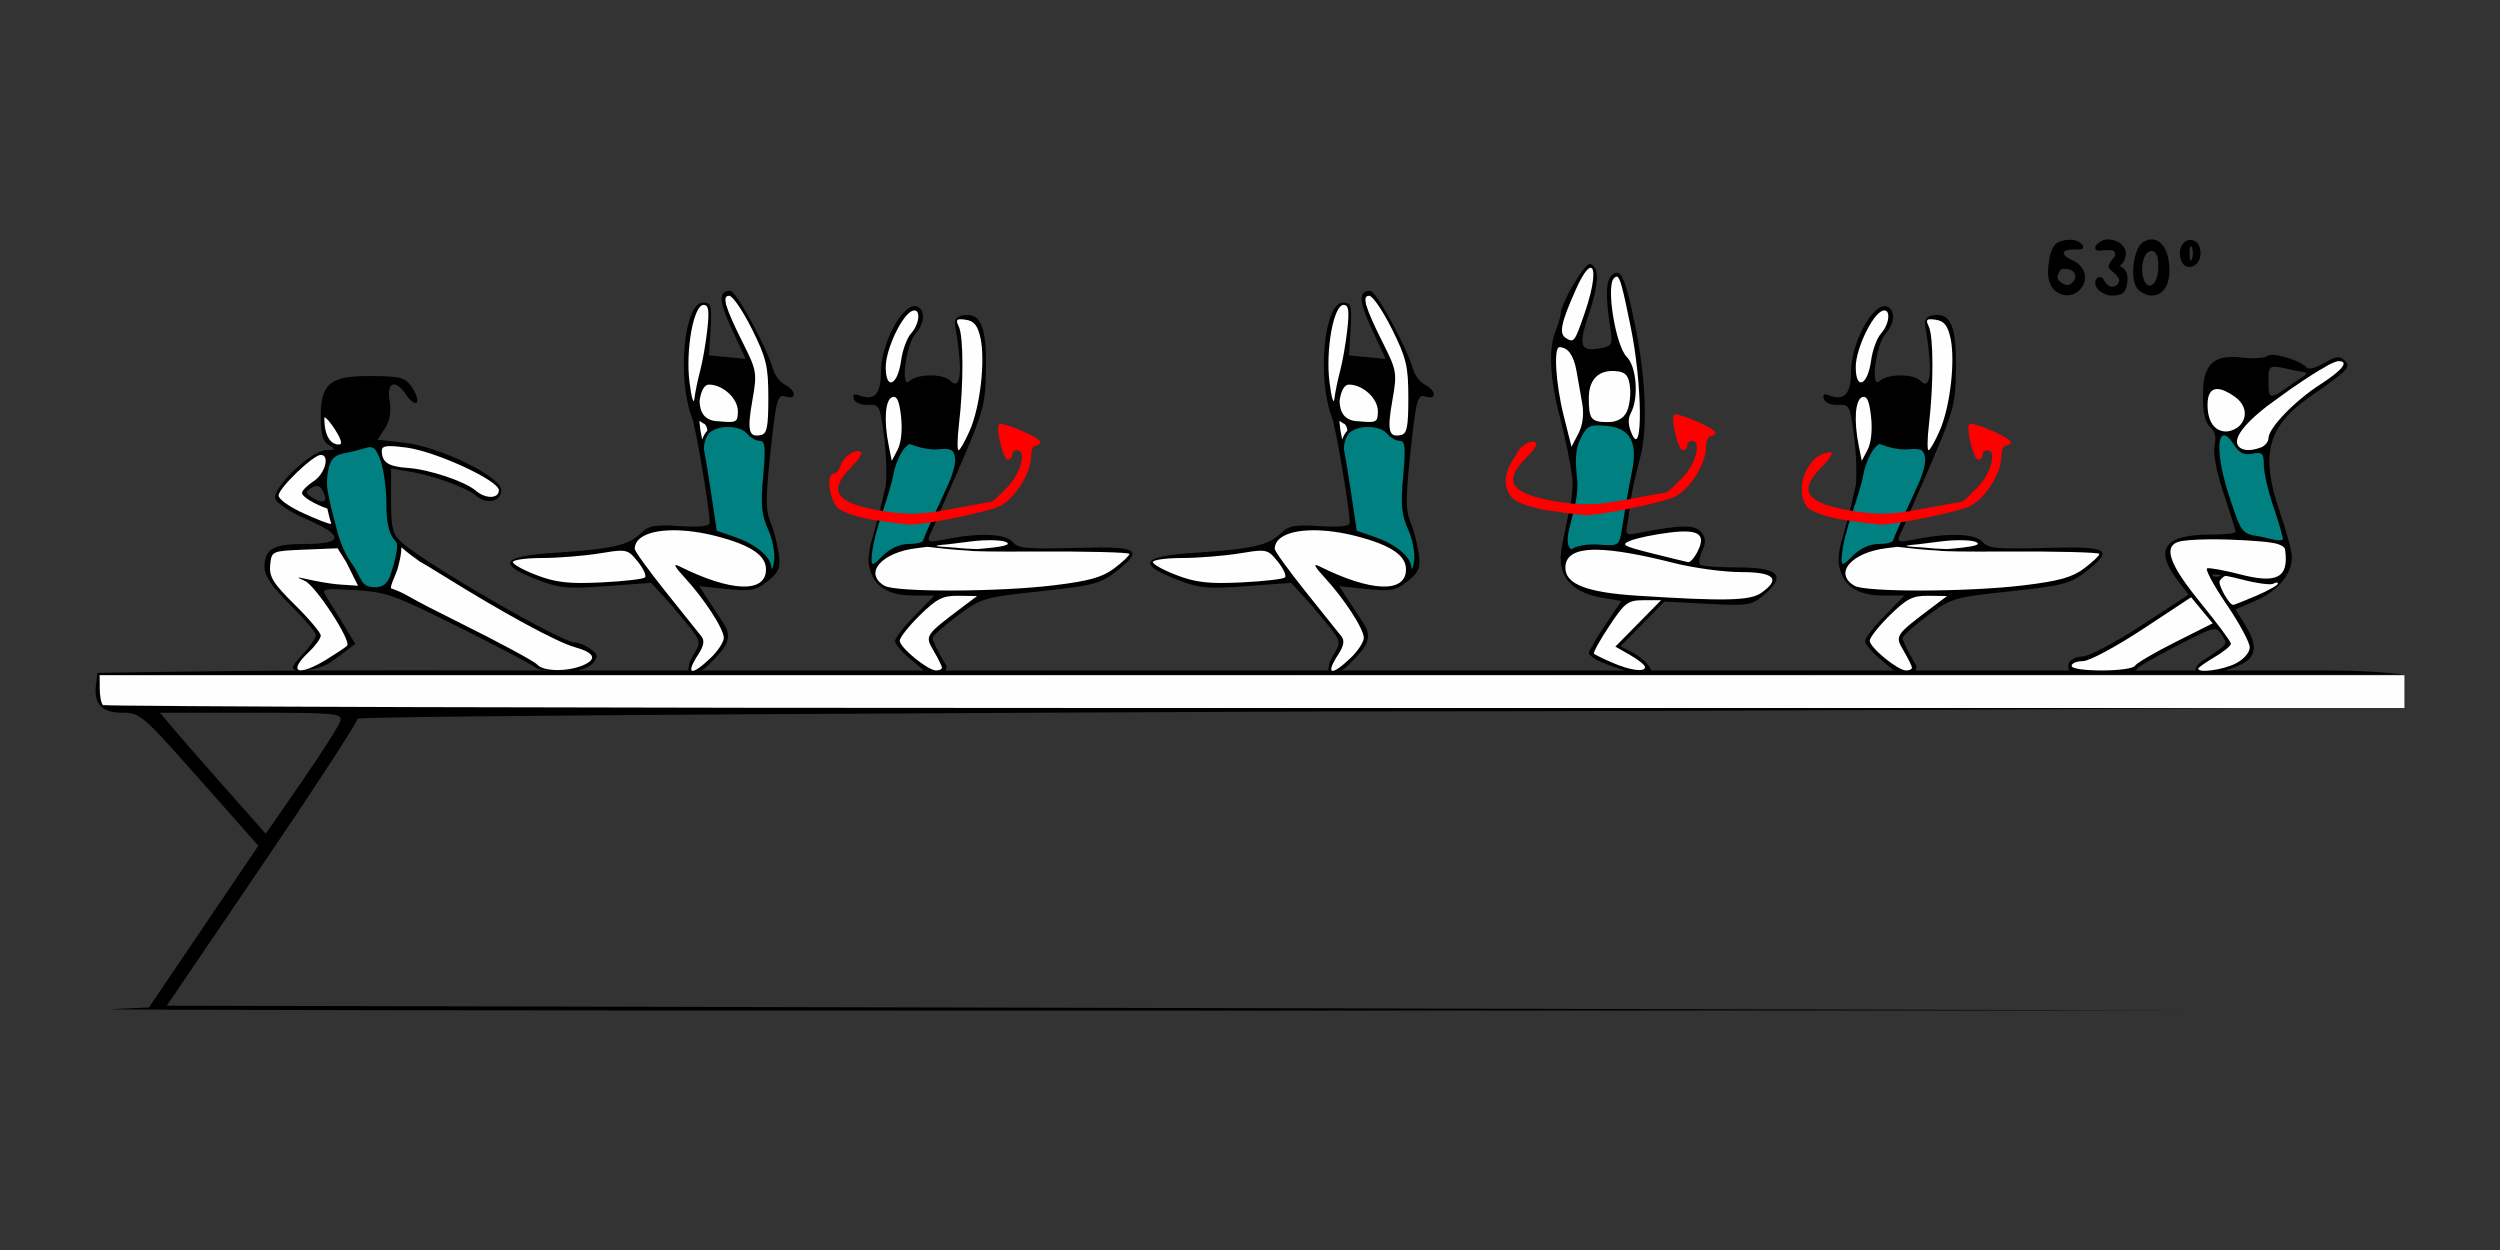 <?xml version="1.0" encoding="UTF-8" standalone="no"?>
<!-- Created with Inkscape (http://www.inkscape.org/) -->

<svg
   xmlns:dc="http://purl.org/dc/elements/1.1/"
   xmlns:cc="http://creativecommons.org/ns#"
   xmlns:rdf="http://www.w3.org/1999/02/22-rdf-syntax-ns#"
   xmlns:svg="http://www.w3.org/2000/svg"
   xmlns="http://www.w3.org/2000/svg"
   xmlns:sodipodi="http://sodipodi.sourceforge.net/DTD/sodipodi-0.dtd"
   xmlns:inkscape="http://www.inkscape.org/namespaces/inkscape"
   id="svg3396"
   version="1.1"
   inkscape:version="0.91 r13725"
   width="500"
   height="250"
   viewBox="0 0 500 250"
   sodipodi:docname="bb330602.svg">
  <rect x="0" y="0" width="500" height="250" fill="#333333" stroke="none"/>
  <defs
     id="defs3400" />
  <sodipodi:namedview
     pagecolor="#aeaeae"
     bordercolor="#666666"
     borderopacity="1"
     objecttolerance="10"
     gridtolerance="10"
     guidetolerance="10"
     inkscape:pageopacity="0"
     inkscape:pageshadow="2"
     inkscape:window-width="1865"
     inkscape:window-height="1017"
     id="namedview3398"
     showgrid="false"
     inkscape:zoom="1.0088463"
     inkscape:cx="237.70996"
     inkscape:cy="55.349943"
     inkscape:window-x="0"
     inkscape:window-y="0"
     inkscape:window-maximized="0"
     inkscape:current-layer="svg3396" />
  <g
     id="g4716"
     transform="translate(13.282,17.187)">
    <path
       id="path4237"
       d="m 408.303,30.693 c -0.565,-0.028 -1.169,0.139 -1.988,0.803 -0.819,0.663 -0.723,1.421 0.176,1.441 2.33,-0.077 3.126,-0.41 3.279,0.768 0.063,0.511 -1.33,1.486 -1.33,2.52 0,0.5 2.36,1.839 2.094,2.832 -0.335,1.25 -2.032,1.765 -3.035,-0.273 -0.563,-1.144 -2.292,-0.393 -1.541,1.4 0.08,0.145 0.165,0.278 0.262,0.395 0.612,0.737 1.855,1.34 2.76,1.34 1.826,0 2.834,-0.24 3.15,-2.354 0.31,-2.071 -0.193,-2.885 -1.463,-3.578 0.905,-0.591 1.361,-1.96 1.201,-2.861 -0.477,-1.667 -1.82,-2.347 -3.564,-2.432 z m 8.875,0 c -0.581,-0.028 -1.203,0.144 -1.84,0.543 -1.974,1.236 -2.715,7.419 -1.119,9.342 0.612,0.737 1.855,1.34 2.76,1.34 2.544,0 3.898,-2.337 3.574,-6.166 -0.26,-3.073 -1.631,-4.974 -3.375,-5.059 z m -16.264,0.074 c -2.011,0 -3.036,0.598 -3.502,1.406 -0.782,1.355 -0.823,2.5 -1.006,3.771 -0.199,1.804 -0.044,3.253 0.865,4.545 1.498,1.805 4.137,1.836 5.605,0.066 1.605,-1.934 0.855,-4.573 -1.607,-5.656 -2.609,-1.148 -2.291,-2.189 0.207,-2.189 1.031,0 1.875,0.047 1.875,-0.469 0,-0.516 -0.951,-1.475 -2.438,-1.475 z m 23.924,0.041 c -1.659,-0.04 -2.669,2.065 -1.869,4.148 0.894,2.33 3.854,1.196 3.854,-1.477 0,-1.464 -0.607,-2.433 -1.645,-2.633 -0.116,-0.022 -0.229,-0.036 -0.34,-0.039 z m 0.076,1.23 c 0.057,0.021 0.119,0.108 0.184,0.27 0.26,0.645 0.26,1.699 0,2.344 -0.26,0.645 -0.473,0.117 -0.473,-1.172 0,-0.967 0.119,-1.505 0.289,-1.441 z m -7.936,0.973 c 0.976,0 1.406,0.981 1.406,3.203 0,3.324 -1.936,5.046 -2.887,2.568 -0.9,-2.345 -0.021,-5.771 1.48,-5.771 z M 304.76,35.602 c -1.034,-0.34 -5.906,7.888 -5.906,9.975 0,0.499 -0.479,2.095 -1.062,3.547 -1.434,3.566 -1.073,9.738 1.027,17.639 0.96,3.609 2.042,8.988 2.404,11.953 0.144,2.939 -0.577,5.743 -1.346,9.51 -0.343,1.88 -1.023,4.268 -1.023,6.234 0,4.312 2.844,6.985 8.438,7.93 l 3.693,0.623 -3.254,4.832 c -1.79,2.657 -3.252,5.175 -3.252,5.594 0,0.332 0.874,0.988 2.066,1.609 1.901,0.789 3.642,1.434 5.273,1.871 l -56.768,0 c 0.419,-0.269 0.86,-0.599 1.357,-1.074 l 1.488,-1.553 c 2.824,-2.948 3.099,-4.54 1.256,-7.24 -0.694,-1.017 -2.007,-3.008 -2.918,-4.424 l -1.656,-2.576 5.496,0.566 c 4.784,0.492 5.842,0.292 8.16,-1.545 2.253,-1.785 2.598,-2.631 2.236,-5.49 -0.235,-1.859 -0.976,-4.693 -1.646,-6.295 -1.001,-2.393 -0.999,-4.949 0.016,-14.314 1.125,-10.383 1.389,-11.352 2.967,-10.852 2.293,0.728 2.232,-1.119 -0.078,-2.355 -0.996,-0.533 -2.072,-1.919 -2.389,-3.08 -1.168,-4.276 -7.392,-15.703 -8.553,-15.703 -2.422,0 -2.331,2.071 0.338,7.775 l 2.732,5.838 -3.668,-0.35 -3.668,-0.35 0.307,-5.285 c 0.272,-4.706 0.107,-5.285 -1.508,-5.285 -3.78,0 -5.233,15.071 -2.215,22.969 0.803,2.102 3.561,18.407 3.561,21.057 0,0.722 -1.925,0.941 -5.992,0.682 -5.062,-0.322 -6.283,-0.09 -7.873,1.5 -2.339,2.339 -5.677,3.091 -17.041,3.834 -10.681,0.698 -11.736,2.179 -3.781,5.309 4.561,1.795 6.184,1.954 14.062,1.367 l 8.906,-0.664 2.66,2.91 c 1.463,1.601 3.713,4.262 5,5.914 2.309,2.964 2.317,3.041 0.652,5.859 l -0.428,0.723 c -0.297,0.864 -0.473,1.617 -0.428,2.133 l -76.629,0 c 0.189,-0.254 0.279,-0.565 0.223,-0.91 l -1.129,-1.984 c -0.902,-1.585 -1.641,-3.208 -1.641,-3.607 0,-0.4 2.217,-2.387 4.928,-4.414 4.775,-3.571 5.295,-3.724 16.641,-4.938 10.637,-1.138 12.039,-1.511 15.27,-4.061 5.509,-4.348 4.371,-4.973 -8.367,-4.602 -9.403,0.274 -11.414,0.085 -12.457,-1.172 -1.374,-1.656 -6.442,-1.909 -12.967,-0.646 -4.391,0.85 -4.409,0.838 -2.996,-2.086 0.429,-0.887 0.627,-1.321 0.627,-1.434 0.728,-1.653 1.529,-3.517 2.32,-5.391 0.005,-0.011 0.009,-0.022 0.014,-0.033 0.161,-0.345 0.321,-0.673 0.486,-1.053 6.931,-15.888 7.076,-16.379 7.18,-24.172 0.111,-8.331 -1.048,-11.053 -4.502,-10.559 -1.375,0.197 -1.863,0.839 -1.639,2.156 1.54,9.044 1.166,13.109 -1.006,10.938 -1.448,-1.448 -6.584,-1.401 -8.146,0.076 -1.888,1.785 -0.71,-7.351 1.223,-9.486 1.729,-1.91 1.981,-4.412 0.537,-5.305 -0.245,-0.152 -0.51,-0.214 -0.789,-0.199 -2.694,0.145 -6.668,7.606 -6.668,13.213 0,4.349 -1.354,5.795 -4.348,4.646 -1.06,-0.407 -1.391,-0.181 -1.07,0.732 0.256,0.729 1.52,1.25 2.818,1.162 2.179,-0.148 2.405,0.233 3.062,5.156 0.578,4.329 0.741,7.925 0.506,10.885 -1.1,4.942 -1.603,6.623 -2.637,10.49 -0.619,1.902 -0.99,4.166 -0.723,5.59 0.762,4.061 3.641,6.006 8.887,6.006 l 4.205,0 -3.945,4.021 c -2.17,2.211 -3.943,4.493 -3.943,5.072 0,0.579 1.296,2.146 2.883,3.48 l 2.568,2.16 c 0.144,0.102 0.324,0.182 0.496,0.266 l -44.625,0 c 0.419,-0.269 0.86,-0.599 1.357,-1.074 l 1.488,-1.553 c 2.824,-2.948 3.099,-4.54 1.256,-7.24 -0.694,-1.017 -2.007,-3.008 -2.918,-4.424 l -1.656,-2.576 5.496,0.566 c 4.784,0.492 5.842,0.292 8.16,-1.545 2.253,-1.785 2.598,-2.631 2.236,-5.49 -0.235,-1.859 -0.976,-4.693 -1.646,-6.295 -1.001,-2.393 -0.999,-4.949 0.016,-14.314 1.125,-10.383 1.389,-11.352 2.967,-10.852 2.293,0.728 2.232,-1.119 -0.078,-2.355 -0.996,-0.533 -2.072,-1.919 -2.389,-3.08 -1.168,-4.276 -7.392,-15.703 -8.553,-15.703 -2.422,0 -2.331,2.071 0.338,7.775 l 2.732,5.838 -3.668,-0.35 -3.668,-0.35 0.307,-5.285 c 0.272,-4.706 0.107,-5.285 -1.508,-5.285 -3.78,0 -5.233,15.071 -2.215,22.969 0.803,2.102 3.561,18.407 3.561,21.057 0,0.722 -1.925,0.941 -5.992,0.682 -5.062,-0.322 -6.283,-0.09 -7.873,1.5 -2.339,2.339 -5.677,3.091 -17.041,3.834 -10.681,0.698 -11.736,2.179 -3.781,5.309 4.561,1.795 6.184,1.954 14.063,1.367 l 8.906,-0.664 2.66,2.91 c 1.463,1.601 3.713,4.262 5,5.914 2.309,2.964 2.317,3.041 0.652,5.859 l -0.428,0.723 c -0.297,0.864 -0.473,1.617 -0.428,2.133 l -7.992,0 c -15.994,0.011 -32.225,-0.036 -47.91,-0.035 -15.685,6.7e-4 -30.823,0.049 -44.631,0.25 l -17.674,0.254 -0.303,2.635 c -0.409,3.565 1.296,5.334 5.143,5.334 3.799,0 3.825,0.024 17.035,14.945 l 10.324,11.662 -10.943,16.168 -10.943,16.168 -7.5,0.338 c -4.125,0.186 88.477,0.319 205.781,0.297 l 213.281,-0.039 -204,-0.473 -204,-0.473 19.078,-28.092 c 10.493,-15.451 19.078,-28.634 19.078,-29.297 0,-0.635 142.502,-1.25 194.111,-1.459 96.726,0 215.244,-0.887 215.244,-0.887 L 7.135,123.949 6.84,120.902 6.547,117.855 467.584,117.736 c 0,0 -5.936,-0.818 -14.982,-0.818 l -20.887,0 c 1.536,-0.428 3.392,-1.22 4.033,-1.641 2.325,-1.74 2.317,-3.683 -0.029,-7.531 l -1.877,-3.076 4.045,-1.734 c 4.341,-1.861 7.217,-5.307 7.217,-8.648 0,-1.14 -1.1,-5.255 -2.443,-9.146 -3.92,-11.359 -2.439,-17.081 5.924,-22.895 7.831,-5.443 8.366,-6 7.057,-7.332 -0.959,-0.975 -1.729,-0.878 -4.092,0.518 -1.601,0.946 -3.178,1.351 -3.506,0.9 -0.784,-1.078 -4.493,-2.376 -6.57,-2.543 -0.496,-0.109 -0.906,0.075 -1.318,0.203 -0.444,0.444 -2.687,0.595 -4.984,0.336 -5.897,-0.665 -7.879,1.293 -7.879,7.777 0,3.271 0.48,5.294 1.447,6.098 0.962,0.798 1.262,2.047 0.895,3.719 -0.339,1.542 0.372,5.271 1.834,9.625 1.312,3.91 2.387,7.351 2.387,7.646 0,0.296 -2.349,0.539 -5.219,0.539 -8.966,0 -11.11,2.945 -6.521,8.961 l 2.322,3.045 -9.475,6.184 c -5.211,3.401 -10.488,6.184 -11.727,6.184 -1.207,0 -2.425,0.602 -2.762,1.348 -0.145,0.459 -0.201,1.058 0.143,1.465 l -30.84,0 c 0.189,-0.254 0.279,-0.565 0.223,-0.91 l -1.129,-1.984 c -0.902,-1.585 -1.641,-3.208 -1.641,-3.607 0,-0.4 2.217,-2.387 4.928,-4.414 4.775,-3.571 5.295,-3.724 16.641,-4.938 10.637,-1.138 12.039,-1.511 15.27,-4.061 5.509,-4.348 4.371,-4.973 -8.367,-4.602 -9.403,0.274 -11.414,0.085 -12.457,-1.172 -1.374,-1.656 -6.442,-1.909 -12.967,-0.646 -4.391,0.85 -4.409,0.838 -2.996,-2.086 0.429,-0.887 0.627,-1.321 0.627,-1.434 0.728,-1.653 1.529,-3.517 2.32,-5.391 0.005,-0.011 0.009,-0.022 0.014,-0.033 0.161,-0.345 0.321,-0.673 0.486,-1.053 6.931,-15.888 7.076,-16.379 7.18,-24.172 0.111,-8.331 -1.048,-11.053 -4.502,-10.559 -1.375,0.197 -1.863,0.839 -1.639,2.156 1.54,9.044 1.166,13.109 -1.006,10.938 -1.448,-1.448 -6.584,-1.401 -8.146,0.076 -1.888,1.785 -0.71,-7.351 1.223,-9.486 1.729,-1.91 1.981,-4.412 0.537,-5.305 -0.245,-0.152 -0.51,-0.214 -0.789,-0.199 -2.694,0.145 -6.668,7.606 -6.668,13.213 0,4.349 -1.354,5.795 -4.348,4.646 -1.06,-0.407 -1.391,-0.181 -1.07,0.732 0.256,0.729 1.52,1.25 2.818,1.162 2.179,-0.148 2.405,0.233 3.062,5.156 0.578,4.329 0.741,7.925 0.506,10.885 -1.1,4.942 -1.603,6.623 -2.637,10.49 -0.619,1.902 -0.99,4.166 -0.723,5.59 0.762,4.061 3.641,6.006 8.887,6.006 l 4.205,0 -3.945,4.021 c -2.17,2.211 -3.943,4.493 -3.943,5.072 0,0.579 1.296,2.146 2.883,3.48 l 2.568,2.16 c 0.144,0.102 0.324,0.182 0.496,0.266 l -48.744,0 c -0.025,-0.949 -2.15,-2.754 -3.49,-3.492 l -2.635,-1.361 4.402,-4.471 4.402,-4.469 8.65,0.453 c 8.172,0.427 8.799,0.325 11.34,-1.861 4.443,-3.822 2.846,-5.422 -5.408,-5.422 -3.797,0 -7.158,-0.253 -7.467,-0.562 -0.309,-0.309 -0.106,-1.563 0.451,-2.785 0.768,-1.685 0.708,-2.589 -0.244,-3.736 -1.247,-1.503 -4.189,-1.456 -12.518,0.193 -2.641,0.523 -2.699,0.451 -2.1,-2.547 0.357,-2.364 0.601,-4.745 1.113,-7.094 0.333,-1.479 0.983,-4.166 1.445,-5.971 1.393,-5.432 0.966,-15.55 -1.082,-25.633 -2.036,-10.025 -2.967,-12.027 -4.76,-10.234 -1.15,1.15 -1.233,4.075 -0.289,10.195 0.553,3.585 0.426,3.892 -1.775,4.312 -4.227,0.808 -4.655,-0.344 -2.5,-6.74 2.08,-6.175 2.176,-9.471 0.291,-10.092 z m 94.73,0.971 c 1.975,-0.077 3.073,1.386 1.695,2.764 -0.713,0.713 -1.429,0.651 -2.473,-0.215 -1.028,-0.736 -0.125,-1.95 0.23,-2.467 0.184,-0.031 0.375,-0.075 0.547,-0.082 z m 42.139,19.578 c 0.752,-0.006 1.97,0.287 3.943,0.744 1.906,0.437 3.767,0.121 1,1.729 -0.239,0.151 -0.494,0.323 -0.766,0.518 -5.19,3.722 -5.391,3.727 -5.391,0.154 0,-2.294 -0.041,-3.134 1.213,-3.145 z m -380.531,1.869 c -8.371,-0.079 -10.229,1.416 -10.229,8.229 0,3.431 0.428,4.889 1.641,5.596 1.457,0.848 1.4,0.959 -0.521,0.984 -3.059,0.04 -10.996,7.679 -10.182,9.801 0.341,0.888 3.153,2.707 6.248,4.043 7.517,3.243 7.421,4.934 -0.279,4.934 -6.476,0 -8.156,0.964 -8.156,4.674 0,1.694 1.55,3.952 5.156,7.514 2.836,2.801 5.144,5.529 5.129,6.062 -0.015,0.533 -1.274,2.34 -2.799,4.016 -0.728,0.8 -2.058,2.123 -1.768,2.65 0.189,0.331 0.822,0.391 1.885,0.391 0.951,0 3.346,-0.428 4.949,-1.234 0.966,-0.617 2.606,-1.783 3.66,-2.604 l 1.928,-1.5 -2.217,-3.656 c -1.219,-2.011 -2.757,-4.511 -3.418,-5.559 -0.881,-1.395 -1.027,-1.764 1.744,-1.705 0.924,0.02 2.171,0.087 3.824,0.18 6.236,0.349 7.935,0.963 21.535,7.77 8.03,4.019 14.592,7.506 14.738,7.83 0.294,0.167 1.023,0.443 2.787,0.443 l 5.16,0 c 1.092,-0.018 2.545,-0.583 3.434,-1.486 1.04,-1.254 0.954,-1.693 -0.551,-2.793 -0.981,-0.718 -2.406,-1.305 -3.166,-1.305 -2.611,0 -29.771,-15.71 -34.59,-20.008 -1.8,-1.606 -2.109,-2.825 -2.109,-8.322 l 0,-6.441 3.516,0.57 c 4.826,0.784 11.629,3.239 13.525,4.881 2.114,1.83 4.99,1.161 4.99,-1.16 0,-2.665 -12.25,-8.648 -19.35,-9.451 l -5.385,-0.609 1.471,-2.248 c 0.972,-1.484 1.293,-3.355 0.943,-5.51 -0.627,-3.862 1.127,-4.466 3.354,-1.154 0.78,1.16 1.709,1.83 2.064,1.488 0.355,-0.342 -0.036,-1.662 -0.869,-2.934 -1.364,-2.082 -2.168,-2.319 -8.094,-2.375 z m -10.912,22 c 0.349,0.039 0.641,0.247 0.879,0.621 1.559,2.452 0.498,3.261 -2.068,1.576 l -0.002,0 c -1.236,-0.811 -1.237,-1.03 -0.023,-1.811 0.461,-0.296 0.866,-0.426 1.215,-0.387 z m 379.293,17.662 c 0.208,-0.019 0.583,0.013 1.055,0.078 0.729,0.07 0.112,0.417 -0.531,0.41 -0.632,0 -0.956,-0.195 -0.719,-0.432 0.03,-0.03 0.095,-0.048 0.195,-0.057 z m 0.189,10.979 c 0.625,0.024 0.934,0.404 1.33,1.039 1.282,2.052 1.488,1.729 -3.07,4.822 -0.344,0.233 -0.676,0.445 -1.002,0.639 -0.091,0.084 -0.199,0.165 -0.281,0.244 -0.521,0.506 -0.939,1.146 -0.812,1.514 l -12.059,0 c 0.104,-0.112 0.219,-0.24 0.404,-0.406 -9.4e-4,-0.003 -0.012,-0.007 -0.012,-0.01 0,-0.23 3.536,-2.253 7.859,-4.498 4.68,-2.429 6.601,-3.383 7.643,-3.344 z m -410.951,16.695 18.262,0 c 16.938,0 18.229,0.119 17.812,1.641 -0.247,0.902 -3.707,6.349 -7.688,12.102 l -7.236,10.459 -7.93,-8.947 c -4.361,-4.921 -9.119,-10.365 -10.574,-12.1 l -2.646,-3.154 z"
       style="fill:#000000"
       inkscape:connector-curvature="0" />
    <path
       id="path4502"
       d="m 304.812,36.367 c -0.592,0.053 -1.612,1.404 -2.939,4.379 -2.965,6.645 -3.404,8.794 -1.977,9.676 1.622,1.003 1.742,0.844 3.75,-4.969 1.951,-5.649 2.153,-9.173 1.166,-9.086 z m 5.209,1.768 c -0.16,0.007 -0.328,0.131 -0.521,0.324 -1.606,1.606 0.349,13.519 2.586,15.756 1.955,1.955 2.415,8.179 0.824,11.15 -0.657,1.228 -0.586,2.543 0.234,4.355 2.19,4.834 2.011,-10.247 -0.254,-21.359 -1.652,-8.105 -2.178,-10.257 -2.869,-10.227 z m -177.436,3.838 c -1.559,-0.069 -0.866,2.293 2.842,9.684 2.628,5.24 2.718,5.8 1.777,11.143 -1.078,6.118 -0.757,7.513 1.625,7.043 1.284,-0.253 1.555,-1.55 1.555,-7.475 0,-6.313 -0.392,-7.954 -3.281,-13.754 -1.805,-3.622 -3.838,-6.611 -4.518,-6.641 z m 128,0 c -1.559,-0.069 -0.866,2.293 2.842,9.684 2.628,5.24 2.718,5.8 1.777,11.143 -1.078,6.118 -0.757,7.513 1.625,7.043 1.284,-0.253 1.555,-1.55 1.555,-7.475 0,-6.313 -0.392,-7.954 -3.281,-13.754 -1.805,-3.622 -3.838,-6.611 -4.518,-6.641 z m -133.146,1.82 c -2.008,0 -3.64,9.008 -2.814,15.531 0.387,3.06 0.828,4.508 0.98,3.219 0.152,-1.289 0.673,-3.82 1.156,-5.625 0.483,-1.805 1.122,-5.496 1.422,-8.203 0.423,-3.816 0.256,-4.922 -0.744,-4.922 z m 128,0 c -2.008,0 -3.64,9.008 -2.814,15.531 0.387,3.06 0.828,4.508 0.98,3.219 0.152,-1.289 0.673,-3.82 1.156,-5.625 0.483,-1.805 1.122,-5.496 1.422,-8.203 0.423,-3.816 0.256,-4.922 -0.744,-4.922 z m -85.906,1.107 c -0.09,0.007 -0.185,0.026 -0.289,0.061 -2.04,0.671 -5.361,7.601 -5.377,11.225 -0.021,4.791 2.391,3.794 3.07,-1.27 0.278,-2.072 1.175,-4.507 1.992,-5.41 1.655,-1.829 1.948,-4.705 0.604,-4.605 z m 194,0 c -0.09,0.007 -0.185,0.026 -0.289,0.061 -2.04,0.671 -5.361,7.601 -5.377,11.225 -0.021,4.791 2.391,3.794 3.07,-1.27 0.278,-2.072 1.175,-4.507 1.992,-5.41 1.655,-1.829 1.948,-4.705 0.604,-4.605 z m -184.773,1.76 c -0.812,0.018 -0.801,0.415 -0.273,1.504 0.943,1.945 0.958,11.544 0.031,19.432 -0.34,2.893 -0.381,5.26 -0.09,5.26 0.291,0 1.308,-1.793 2.26,-3.984 2.078,-4.785 3.129,-13.987 2.113,-18.516 -0.552,-2.461 -1.289,-3.36 -2.943,-3.598 -0.465,-0.067 -0.827,-0.104 -1.098,-0.098 z m 194,0 c -0.812,0.018 -0.801,0.415 -0.273,1.504 0.943,1.945 0.958,11.544 0.031,19.432 -0.34,2.893 -0.381,5.26 -0.09,5.26 0.291,0 1.308,-1.793 2.26,-3.984 2.078,-4.785 3.129,-13.987 2.113,-18.516 -0.552,-2.461 -1.289,-3.36 -2.943,-3.598 -0.465,-0.067 -0.827,-0.104 -1.098,-0.098 z m -74.141,5.586 c -1.218,-0.025 -0.767,7.322 0.846,13.742 l 1.551,6.174 1.367,-2.607 c 0.876,-1.671 1.159,-3.818 0.789,-5.98 -0.317,-1.855 -0.845,-4.852 -1.172,-6.656 -0.554,-3.055 -1.698,-4.637 -3.381,-4.672 z m 155.826,2.797 c -0.534,0 -1.905,0.613 -3.047,1.361 -0.251,0.164 -0.498,0.297 -0.746,0.416 -2.017,1.218 -4.432,2.859 -5.916,3.881 -0.757,0.561 -1.579,1.158 -2.479,1.789 -5.946,4.171 -8.978,7.744 -7.963,9.387 0.681,1.101 2.432,1.256 4.637,0.41 0.816,-0.313 1.484,-1.141 1.484,-1.842 0,-2.016 5.25,-7.466 10.338,-10.73 4.403,-2.825 5.862,-4.672 3.691,-4.672 z m -145.391,1.967 c -2.926,0.068 -4.576,1.984 -4.576,5.41 0,4.256 0.447,4.811 3.873,4.811 1.684,0 2.99,-0.687 3.648,-1.918 0.565,-1.055 0.896,-3.27 0.736,-4.922 -0.219,-2.268 -0.795,-3.075 -2.352,-3.297 -0.469,-0.067 -0.912,-0.094 -1.33,-0.084 z m -180.541,2.721 c -0.965,0 -1.622,1.324 -1.889,3.311 0.092,2.121 0.844,3.652 3.141,3.98 0.007,0.001 0.008,0.003 0.016,0.004 0.273,0.017 0.492,0.019 0.822,0.051 3.417,0.326 3.688,0.178 3.688,-2.037 0,-2.541 -3.011,-5.309 -5.777,-5.309 z m 128,0 c -0.965,0 -1.622,1.324 -1.889,3.311 0.092,2.121 0.844,3.652 3.141,3.98 0.007,0.001 0.008,0.003 0.016,0.004 0.273,0.017 0.492,0.019 0.822,0.051 3.417,0.326 3.688,0.178 3.688,-2.037 0,-2.541 -3.011,-5.309 -5.777,-5.309 z m 173.816,0.896 c -0.122,-0.008 -0.24,-0.008 -0.352,0.002 -1.151,0.099 -1.75,1.147 -1.75,3.133 0,3.362 1.39,5.344 3.75,5.344 0.825,0 2.006,-0.506 2.625,-1.125 1.744,-1.744 1.333,-4.246 -0.959,-5.852 -1.348,-0.944 -2.458,-1.444 -3.314,-1.502 z m -264.852,1.553 c -0.104,3e-4 -0.216,0.023 -0.334,0.068 -1.39,0.533 -1.682,4.677 -0.682,9.68 l 0.611,3.055 1.176,-2.242 c 0.708,-1.351 0.977,-3.977 0.68,-6.613 -0.316,-2.806 -0.72,-3.949 -1.451,-3.947 z m 194,0 c -0.104,3e-4 -0.216,0.023 -0.334,0.068 -1.39,0.533 -1.682,4.677 -0.682,9.68 l 0.611,3.055 1.176,-2.242 c 0.708,-1.351 0.977,-3.977 0.68,-6.613 -0.316,-2.806 -0.72,-3.949 -1.451,-3.947 z m -307.844,4.125 c -0.031,0.017 -0.047,0.059 -0.047,0.129 0,4.757 2.154,5.479 3.145,5.23 1.076,-0.288 -2.63,-5.621 -3.098,-5.359 z m 74.953,0.662 c 0.084,0.996 0.216,2.026 0.443,3.076 0.028,0.131 0.09,0.508 0.123,0.672 0.195,-0.541 0.518,-1.247 1.029,-1.773 0.008,-0.399 -0.118,-0.833 -0.4,-1.174 -0.03,-0.036 -0.04,-0.064 -0.062,-0.098 -0.455,-0.229 -0.848,-0.492 -1.133,-0.703 z m 128,0 c 0.084,0.996 0.216,2.026 0.443,3.076 0.028,0.131 0.09,0.508 0.123,0.672 0.195,-0.541 0.518,-1.247 1.029,-1.773 0.008,-0.399 -0.118,-0.833 -0.4,-1.174 -0.03,-0.036 -0.04,-0.064 -0.062,-0.098 -0.455,-0.229 -0.848,-0.492 -1.133,-0.703 z M 64.721,72.037 c -1.251,0.006 -1.657,0.298 -1.65,0.934 0.026,2.302 1.319,3.161 5.143,3.42 4.313,0.292 11.501,2.691 13.668,4.562 1.953,1.686 4.613,1.632 4.613,-0.094 0,-1.946 -12.616,-7.763 -18.516,-8.537 -1.452,-0.191 -2.507,-0.288 -3.258,-0.285 z m -13.85,1.756 c -1.522,0 -8.439,6.665 -8.439,8.131 0,0.742 2.333,2.38 5.184,3.641 2.903,1.284 4.34,1.882 5.363,2.047 -0.25,-0.839 -0.5,-1.712 -0.797,-3.086 -2.366,-0.79 -5.062,-2.326 -5.062,-3.148 0,-0.443 1.055,-1.495 2.344,-2.34 2.279,-1.493 3.286,-5.244 1.408,-5.244 z m 70.227,15.076 c -4.45,0.067 -7.432,1.38 -7.432,3.717 0,0.466 2.798,4.338 6.219,8.605 3.42,4.267 6.633,8.284 7.141,8.926 0.629,0.795 0.44,1.905 -0.594,3.482 -2.728,4.164 -1.515,4.567 2.416,0.801 1.446,-1.386 2.631,-3.187 2.631,-4.002 0,-1.807 -3.909,-7.827 -7.863,-12.109 -2.025,-2.193 -2.344,-2.872 -1.043,-2.223 10.366,5.176 17.344,5.424 17.344,0.617 0,-2.76 -2.961,-4.787 -9.551,-6.541 -3.398,-0.905 -6.598,-1.314 -9.268,-1.273 z m 128,0 c -4.45,0.067 -7.432,1.38 -7.432,3.717 0,0.466 2.798,4.338 6.219,8.605 3.42,4.267 6.633,8.284 7.141,8.926 0.629,0.795 0.44,1.905 -0.594,3.482 -2.728,4.164 -1.515,4.567 2.416,0.801 1.446,-1.386 2.631,-3.187 2.631,-4.002 0,-1.807 -3.909,-7.827 -7.863,-12.109 -2.025,-2.193 -2.344,-2.872 -1.043,-2.223 10.366,5.176 17.344,5.424 17.344,0.617 0,-2.76 -2.961,-4.787 -9.551,-6.541 -3.398,-0.905 -6.598,-1.314 -9.268,-1.273 z m 75.197,0.258 c -0.944,-0.058 -2.153,0.01 -3.643,0.193 -2.967,0.364 -6.447,1.079 -7.736,1.588 -2.124,0.839 -1.729,1.079 4.219,2.578 3.609,0.91 6.864,1.703 7.232,1.762 0.369,0.059 1.139,-0.768 1.713,-1.84 1.493,-2.79 1.046,-4.106 -1.785,-4.281 z m 104.168,1.555 c -2.882,0.034 -5.354,0.212 -6.252,0.557 -2.82,1.082 -1.46,4.661 4.605,12.109 3.349,4.113 6.092,7.809 6.094,8.213 0.003,0.404 -1.471,1.605 -3.275,2.67 -1.805,1.065 -3.281,2.106 -3.281,2.312 0,0.941 5.052,0.234 7.545,-1.055 1.588,-0.821 2.768,-2.188 2.768,-3.209 0,-0.978 -2.103,-4.868 -4.674,-8.646 -2.57,-3.778 -4.299,-6.997 -3.84,-7.152 0.459,-0.156 3.411,0.384 6.559,1.199 7.198,1.865 9.862,0.859 9.023,-4.943 -0.072,-0.825 -1.818,-1.291 -2.924,-1.418 -1.768,-0.279 -7.545,-0.694 -12.348,-0.637 z m -243.301,0.176 c -1.274,-0.022 -2.799,0.056 -4.264,0.244 -1.258,0.161 -2.827,0.355 -4.467,0.557 -4.992,0.425 -1.044,0.492 1.215,0.676 1.555,0.181 3.135,0.258 4.488,0.295 5.219,-0.416 6.981,-0.844 5.795,-1.404 -0.469,-0.221 -1.493,-0.345 -2.768,-0.367 z m 194,0 c -1.274,-0.022 -2.799,0.056 -4.264,0.244 -1.258,0.161 -2.827,0.355 -4.467,0.557 -4.992,0.425 -1.044,0.492 1.215,0.676 1.555,0.181 3.135,0.258 4.488,0.295 5.219,-0.416 6.981,-0.844 5.795,-1.404 -0.469,-0.221 -1.493,-0.345 -2.768,-0.367 z m -206.986,1.324 c -0.699,0.085 -1.516,0.191 -2.104,0.262 -7.089,0.849 -10.695,5.055 -6.453,7.525 2.244,1.307 22.708,1.255 33.805,-0.086 7.078,-0.855 9.759,-1.605 12.133,-3.393 1.676,-1.262 3.047,-2.561 3.047,-2.887 3.4e-4,-0.326 -8.543,-0.543 -18.984,-0.484 -7.945,0.045 -12.485,-0.023 -13.213,-0.186 -2.449,-0.117 -5.227,-0.395 -8.23,-0.752 z m 194,0 c -0.699,0.085 -1.516,0.191 -2.104,0.262 -7.089,0.849 -10.695,5.055 -6.453,7.525 2.244,1.307 22.708,1.255 33.805,-0.086 7.078,-0.855 9.759,-1.605 12.133,-3.393 1.676,-1.262 3.047,-2.561 3.047,-2.887 3.4e-4,-0.326 -8.543,-0.543 -18.984,-0.484 -7.945,0.045 -12.485,-0.023 -13.213,-0.186 -2.449,-0.117 -5.227,-0.395 -8.23,-0.752 z m -299.164,0.086 c -0.082,1.815 -0.385,2.72 -0.695,4.027 -0.371,1.417 -1.567,3.512 -1.385,4.193 1.182,0.397 2.381,0.927 3.34,1.494 2.352,1.34 5.562,2.984 9.857,5.115 8.289,4.112 15.513,8.004 16.053,8.648 1.125,1.344 5.851,1.452 8.953,0.205 3.092,-1.243 2.582,-2.58 -1.406,-3.688 C 98.077,111.249 87.507,105.501 75.031,97.742 73.09,96.535 71.726,95.703 70.631,95.092 c -1.192,-0.843 -2.469,-1.781 -3.619,-2.824 z m -12.773,0.201 -6.607,0.271 c -6.585,0.271 -6.607,0.28 -6.879,3.084 -0.227,2.338 0.603,3.677 4.922,7.937 2.857,2.818 5.195,5.592 5.195,6.164 0,0.572 -1.055,2.031 -2.344,3.242 -4.401,4.135 -2.24,5.07 3.525,1.525 1.938,-1.192 3.775,-2.42 4.084,-2.729 0.927,-0.927 -6.269,-11.994 -8.424,-12.957 -1.813,-0.81 -1.781,-0.844 0.346,-0.373 1.289,0.286 4.348,0.935 6.83,1.1 l 3.436,0.227 c 0,0 -1.78,-3.572 -2.35,-4.711 -0.745,-1.227 -1.734,-2.781 -1.734,-2.781 z m 252.162,0.301 c -4.519,-0.114 -6.609,1.086 -6.609,3.617 0,3.26 4.297,4.921 14.41,5.568 17.52,1.121 22.52,1.008 24.756,-0.559 3.991,-2.795 2.644,-4.166 -4.09,-4.166 -3.395,0 -9.406,-0.816 -13.359,-1.816 -6.61,-1.672 -11.593,-2.556 -15.107,-2.645 z m -195.494,0.189 c -0.94,-0.008 -2.246,0.196 -4.295,0.531 -3.081,0.504 -8.238,0.921 -11.461,0.924 -3.223,0.003 -5.859,0.37 -5.859,0.816 0,0.447 2.161,1.634 4.805,2.639 3.828,1.454 6.452,1.746 12.891,1.43 4.446,-0.218 8.371,-0.668 8.719,-0.998 0.348,-0.331 -0.295,-1.754 -1.43,-3.164 -1.257,-1.562 -1.803,-2.165 -3.369,-2.178 z m 128,0 c -0.94,-0.008 -2.246,0.196 -4.295,0.531 -3.081,0.504 -8.238,0.921 -11.461,0.924 -3.223,0.003 -5.859,0.37 -5.859,0.816 0,0.447 2.161,1.634 4.805,2.639 3.828,1.454 6.452,1.746 12.891,1.43 4.446,-0.218 8.371,-0.668 8.719,-0.998 0.348,-0.331 -0.295,-1.754 -1.43,-3.164 -1.257,-1.562 -1.803,-2.165 -3.369,-2.178 z m 193.072,5.043 c -0.467,-0.07 -0.985,0.535 -1.312,0.951 -0.436,0.705 1.866,4.842 2.693,4.842 0.186,0 2.272,-0.829 4.635,-1.842 l 0,-0.002 c 2.363,-1.013 4.297,-2.092 4.297,-2.398 0,-0.306 -0.409,-0.305 -0.908,0.004 -0.499,0.309 -3.33,-0.071 -6.289,-0.844 -1.137,-0.297 -2.195,-0.532 -3.115,-0.711 z m -253.559,3.969 c -3.137,-0.044 -4.34,0.561 -7.734,3.893 -2.211,2.17 -4.02,4.461 -4.02,5.09 0,1.36 5.589,5.94 7.266,5.955 0.645,0.006 1.172,-0.24 1.172,-0.547 l 0,-0.002 c 0,-0.307 -0.738,-1.816 -1.641,-3.354 -1.812,-3.087 -1.822,-3.074 5.941,-8.926 l 2.73,-2.057 -3.715,-0.053 z m 194,0 c -3.137,-0.044 -4.34,0.561 -7.734,3.893 -2.211,2.17 -4.02,4.461 -4.02,5.09 0,1.36 5.589,5.94 7.266,5.955 0.645,0.006 1.172,-0.24 1.172,-0.547 l 0,-0.002 c 0,-0.307 -0.738,-1.816 -1.641,-3.354 -1.812,-3.087 -1.822,-3.074 5.941,-8.926 l 2.73,-2.057 -3.715,-0.053 z m 52.527,0.295 -9.699,6.389 c -5.334,3.514 -10.713,6.389 -11.953,6.389 -1.24,0 -2.254,0.422 -2.254,0.938 0,1.244 11.9,1.222 12.67,-0.023 0.327,-0.529 3.958,-2.654 8.068,-4.721 l 7.475,-3.758 -2.154,-2.605 -2.152,-2.607 z m -109.48,0.59 c -3.168,0 -3.769,0.452 -6.902,5.172 -1.888,2.844 -3.264,5.333 -3.057,5.533 0.207,0.2 1.854,1.004 3.658,1.785 3.619,1.567 6.564,1.957 6.555,0.869 -0.003,-0.387 -1.338,-1.462 -2.967,-2.389 l -2.961,-1.686 4.572,-4.643 4.572,-4.643 -3.471,0 z m -308.803,15 0,2.656 c 0,1.461 0.281,2.938 0.625,3.281 0.344,0.344 95.055,0.625 210.469,0.625 l 249.844,0 0,-3.281 0,-3.281 -250.469,0 -210.469,0 z"
       style="fill:#fefefe"
       inkscape:connector-curvature="0" />
    <path
       id="path4227"
       d="m 306.025,67.887 c -1.628,0.049 -2.17,0.644 -3.113,2.467 -1.041,2.014 -1.24,4.146 -0.766,8.234 0.598,6.002 -3.543,12.292 -1.148,14.115 0.89,-0.735 3.159,-1.128 5.529,-0.957 3.984,0.288 4.023,0.261 4.588,-3.215 0.551,-3.302 0.976,-6.369 1.896,-10.949 1.391,-6.189 -0.126,-9.129 -4.941,-9.588 -0.839,-0.08 -1.502,-0.124 -2.045,-0.107 z m -173.465,0.326 c -1.455,-0.045 -2.96,0.315 -3.885,1.096 -0.398,0.421 -0.743,0.942 -1.004,1.9 -0.123,0.45 -0.162,0.953 -0.174,1.391 0.427,2.368 0.945,5.436 1.408,8.547 l 1.166,7.824 3.576,1.229 c 4.153,1.427 7.143,3.873 7.344,6.006 0.077,0.822 0.324,0.268 0.547,-1.23 0.223,-1.498 -0.323,-4.334 -1.211,-6.303 -1.296,-2.874 -1.488,-4.971 -0.975,-10.635 0.523,-5.768 0.396,-7.057 -0.691,-7.057 -0.732,0 -1.854,-0.633 -2.496,-1.406 -0.709,-0.854 -2.13,-1.315 -3.605,-1.361 z m 128,0 c -1.455,-0.045 -2.96,0.315 -3.885,1.096 -0.398,0.421 -0.743,0.942 -1.004,1.9 -0.123,0.45 -0.162,0.953 -0.174,1.391 0.427,2.368 0.945,5.436 1.408,8.547 l 1.166,7.824 3.576,1.229 c 4.153,1.427 7.143,3.873 7.344,6.006 0.077,0.822 0.324,0.268 0.547,-1.23 0.223,-1.498 -0.323,-4.334 -1.211,-6.303 -1.296,-2.874 -1.488,-4.971 -0.975,-10.635 0.523,-5.768 0.396,-7.057 -0.691,-7.057 -0.732,0 -1.854,-0.633 -2.496,-1.406 -0.709,-0.854 -2.13,-1.315 -3.605,-1.361 z m 171.055,1.676 c -1.539,-0.214 -1.406,4.915 0.848,11.844 2.514,7.729 2.564,7.797 6.127,8.367 0.661,0.106 1.285,0.257 1.869,0.424 1.934,0.452 2.994,0.496 2.846,-0.029 -0.41,-1.725 -1.022,-3.749 -1.834,-6.123 -1.096,-3.206 -1.992,-7.051 -1.992,-8.543 0,-2.366 -0.292,-2.657 -2.277,-2.277 -1.606,0.307 -2.637,-0.144 -3.506,-1.535 -0.868,-1.39 -1.567,-2.056 -2.08,-2.127 z m -263.008,1.715 c -1.417,0.758 -2.452,3.211 -3.025,5.211 -1.121,6.229 -4.102,11.715 -4.541,17.516 0,1.766 0.138,1.74 2.301,-0.422 1.436,-1.436 3.375,-2.303 5.156,-2.303 1.57,0 2.855,-0.341 2.855,-0.758 1.289,-3.371 3.101,-6.776 4.678,-10.473 1.098,-2.152 1.865,-4.829 1.705,-5.949 -0.24,-1.682 -0.815,-1.989 -3.297,-1.75 -1.876,0.159 -3.996,-0.366 -5.832,-1.072 z m 194,0 c -1.417,0.758 -2.452,3.211 -3.025,5.211 -1.121,6.229 -4.102,11.715 -4.541,17.516 0,1.766 0.138,1.74 2.301,-0.422 1.436,-1.436 3.375,-2.303 5.156,-2.303 1.57,0 2.855,-0.341 2.855,-0.758 1.289,-3.371 3.101,-6.776 4.678,-10.473 1.098,-2.152 1.865,-4.829 1.705,-5.949 -0.24,-1.682 -0.815,-1.989 -3.297,-1.75 -1.876,0.159 -3.996,-0.366 -5.832,-1.072 z M 60.799,72.248 c -0.285,-0.015 -0.61,0.048 -0.996,0.172 -1.046,0.336 -3.017,0.824 -4.381,1.084 -1.844,0.352 -2.625,1.194 -3.043,3.285 -0.353,1.763 -0.332,3.37 -0.043,4.641 0.177,0.97 0.384,1.932 0.598,2.883 0.443,1.664 0.946,3.584 1.393,5.336 0.606,2.028 1.475,4.158 2.902,6.102 1.913,2.76 1.574,4.343 4.158,4.496 3.34,0.27 3.446,-2.953 4.061,-4.479 0.398,-1.425 1.012,-4.124 0.475,-4.568 -1.448,-1.553 -1.928,-3.792 -1.928,-7.568 0,-3.017 -0.514,-6.912 -1.145,-8.654 -0.698,-1.931 -1.195,-2.683 -2.051,-2.729 z"
       style="fill:#008080"
       inkscape:connector-curvature="0" />
    <path
       sodipodi:nodetypes="scsssssssscccscssscsscsssssssscsssscssscsscssssssssccscssscs"
       inkscape:connector-curvature="0"
       id="path4418"
       d="m 321.74,65.715 c -0.088,0.008 -0.152,0.031 -0.189,0.068 -0.747,0.747 0.791,7.072 1.719,7.072 0.492,0 0.895,-0.422 0.895,-0.938 0,-0.516 0.422,-0.938 0.938,-0.938 1.974,0 0.813,4.54 -1.883,7.361 -1.551,1.623 -2.981,2.951 -3.178,2.951 -0.196,0 -3.755,0.646 -7.908,1.434 -6.033,1.144 -8.826,1.228 -13.895,0.418 -9.353,-1.494 -11.104,-3.941 -6.275,-8.77 1.367,-1.367 2.272,-2.701 2.01,-2.963 -0.898,-0.898 -3.487,0.677 -4.055,2.467 -1.943,2.584 -3.173,6.095 -0.584,8.691 0.953,0.862 4.222,1.931 7.266,2.375 3.044,0.444 6.166,0.85 6.939,0.902 2.574,0.175 15.432,-2.421 18.043,-3.645 3.009,-1.409 6.332,-6.59 6.332,-9.869 0,-1.26 0.422,-2.291 0.938,-2.291 0.516,0 0.935,-0.316 0.93,-0.703 -0.011,-0.803 -6.714,-3.75 -8.041,-3.625 z m -135,1.875 c -0.088,0.008 -0.152,0.031 -0.189,0.068 -0.747,0.747 0.791,7.072 1.719,7.072 0.492,0 0.895,-0.422 0.895,-0.938 0,-0.516 0.422,-0.938 0.938,-0.938 1.974,0 0.813,4.54 -1.883,7.361 -1.551,1.623 -2.981,2.951 -3.178,2.951 -0.196,0 -3.755,0.646 -7.908,1.434 -6.033,1.144 -8.826,1.228 -13.895,0.418 -9.353,-1.494 -11.104,-3.941 -6.275,-8.77 1.367,-1.367 2.272,-2.701 2.01,-2.963 -0.898,-0.898 -3.487,0.677 -4.055,2.467 -0.312,0.984 -0.961,1.789 -1.441,1.789 -1.574,0 -0.916,5.297 0.857,6.902 0.953,0.862 4.222,1.931 7.266,2.375 3.044,0.444 6.166,0.85 6.939,0.902 2.574,0.175 15.432,-2.421 18.043,-3.645 3.009,-1.409 6.332,-6.59 6.332,-9.869 0,-1.26 0.422,-2.291 0.938,-2.291 0.516,0 0.935,-0.316 0.93,-0.703 -0.011,-0.803 -6.714,-3.75 -8.041,-3.625 z m 194.062,0 c -0.088,0.008 -0.152,0.031 -0.189,0.068 -0.747,0.747 0.791,7.072 1.719,7.072 0.492,0 0.895,-0.422 0.895,-0.938 0,-0.516 0.422,-0.938 0.938,-0.938 1.974,0 0.813,4.54 -1.883,7.361 -1.551,1.623 -2.981,2.951 -3.178,2.951 -0.196,0 -3.755,0.646 -7.908,1.434 -6.033,1.144 -8.826,1.228 -13.895,0.418 -9.353,-1.494 -11.104,-3.941 -6.275,-8.77 1.367,-1.367 2.272,-2.701 2.01,-2.963 -4.968,-0.165 -7.806,7.982 -4.639,11.158 0.953,0.862 4.222,1.931 7.266,2.375 3.044,0.444 6.166,0.85 6.939,0.902 2.574,0.175 15.432,-2.421 18.043,-3.645 3.009,-1.409 6.332,-6.59 6.332,-9.869 0,-1.26 0.422,-2.291 0.938,-2.291 0.516,0 0.935,-0.316 0.93,-0.703 -0.011,-0.803 -6.714,-3.75 -8.041,-3.625 z"
       style="fill:#fe0000" />
  </g>
</svg>
